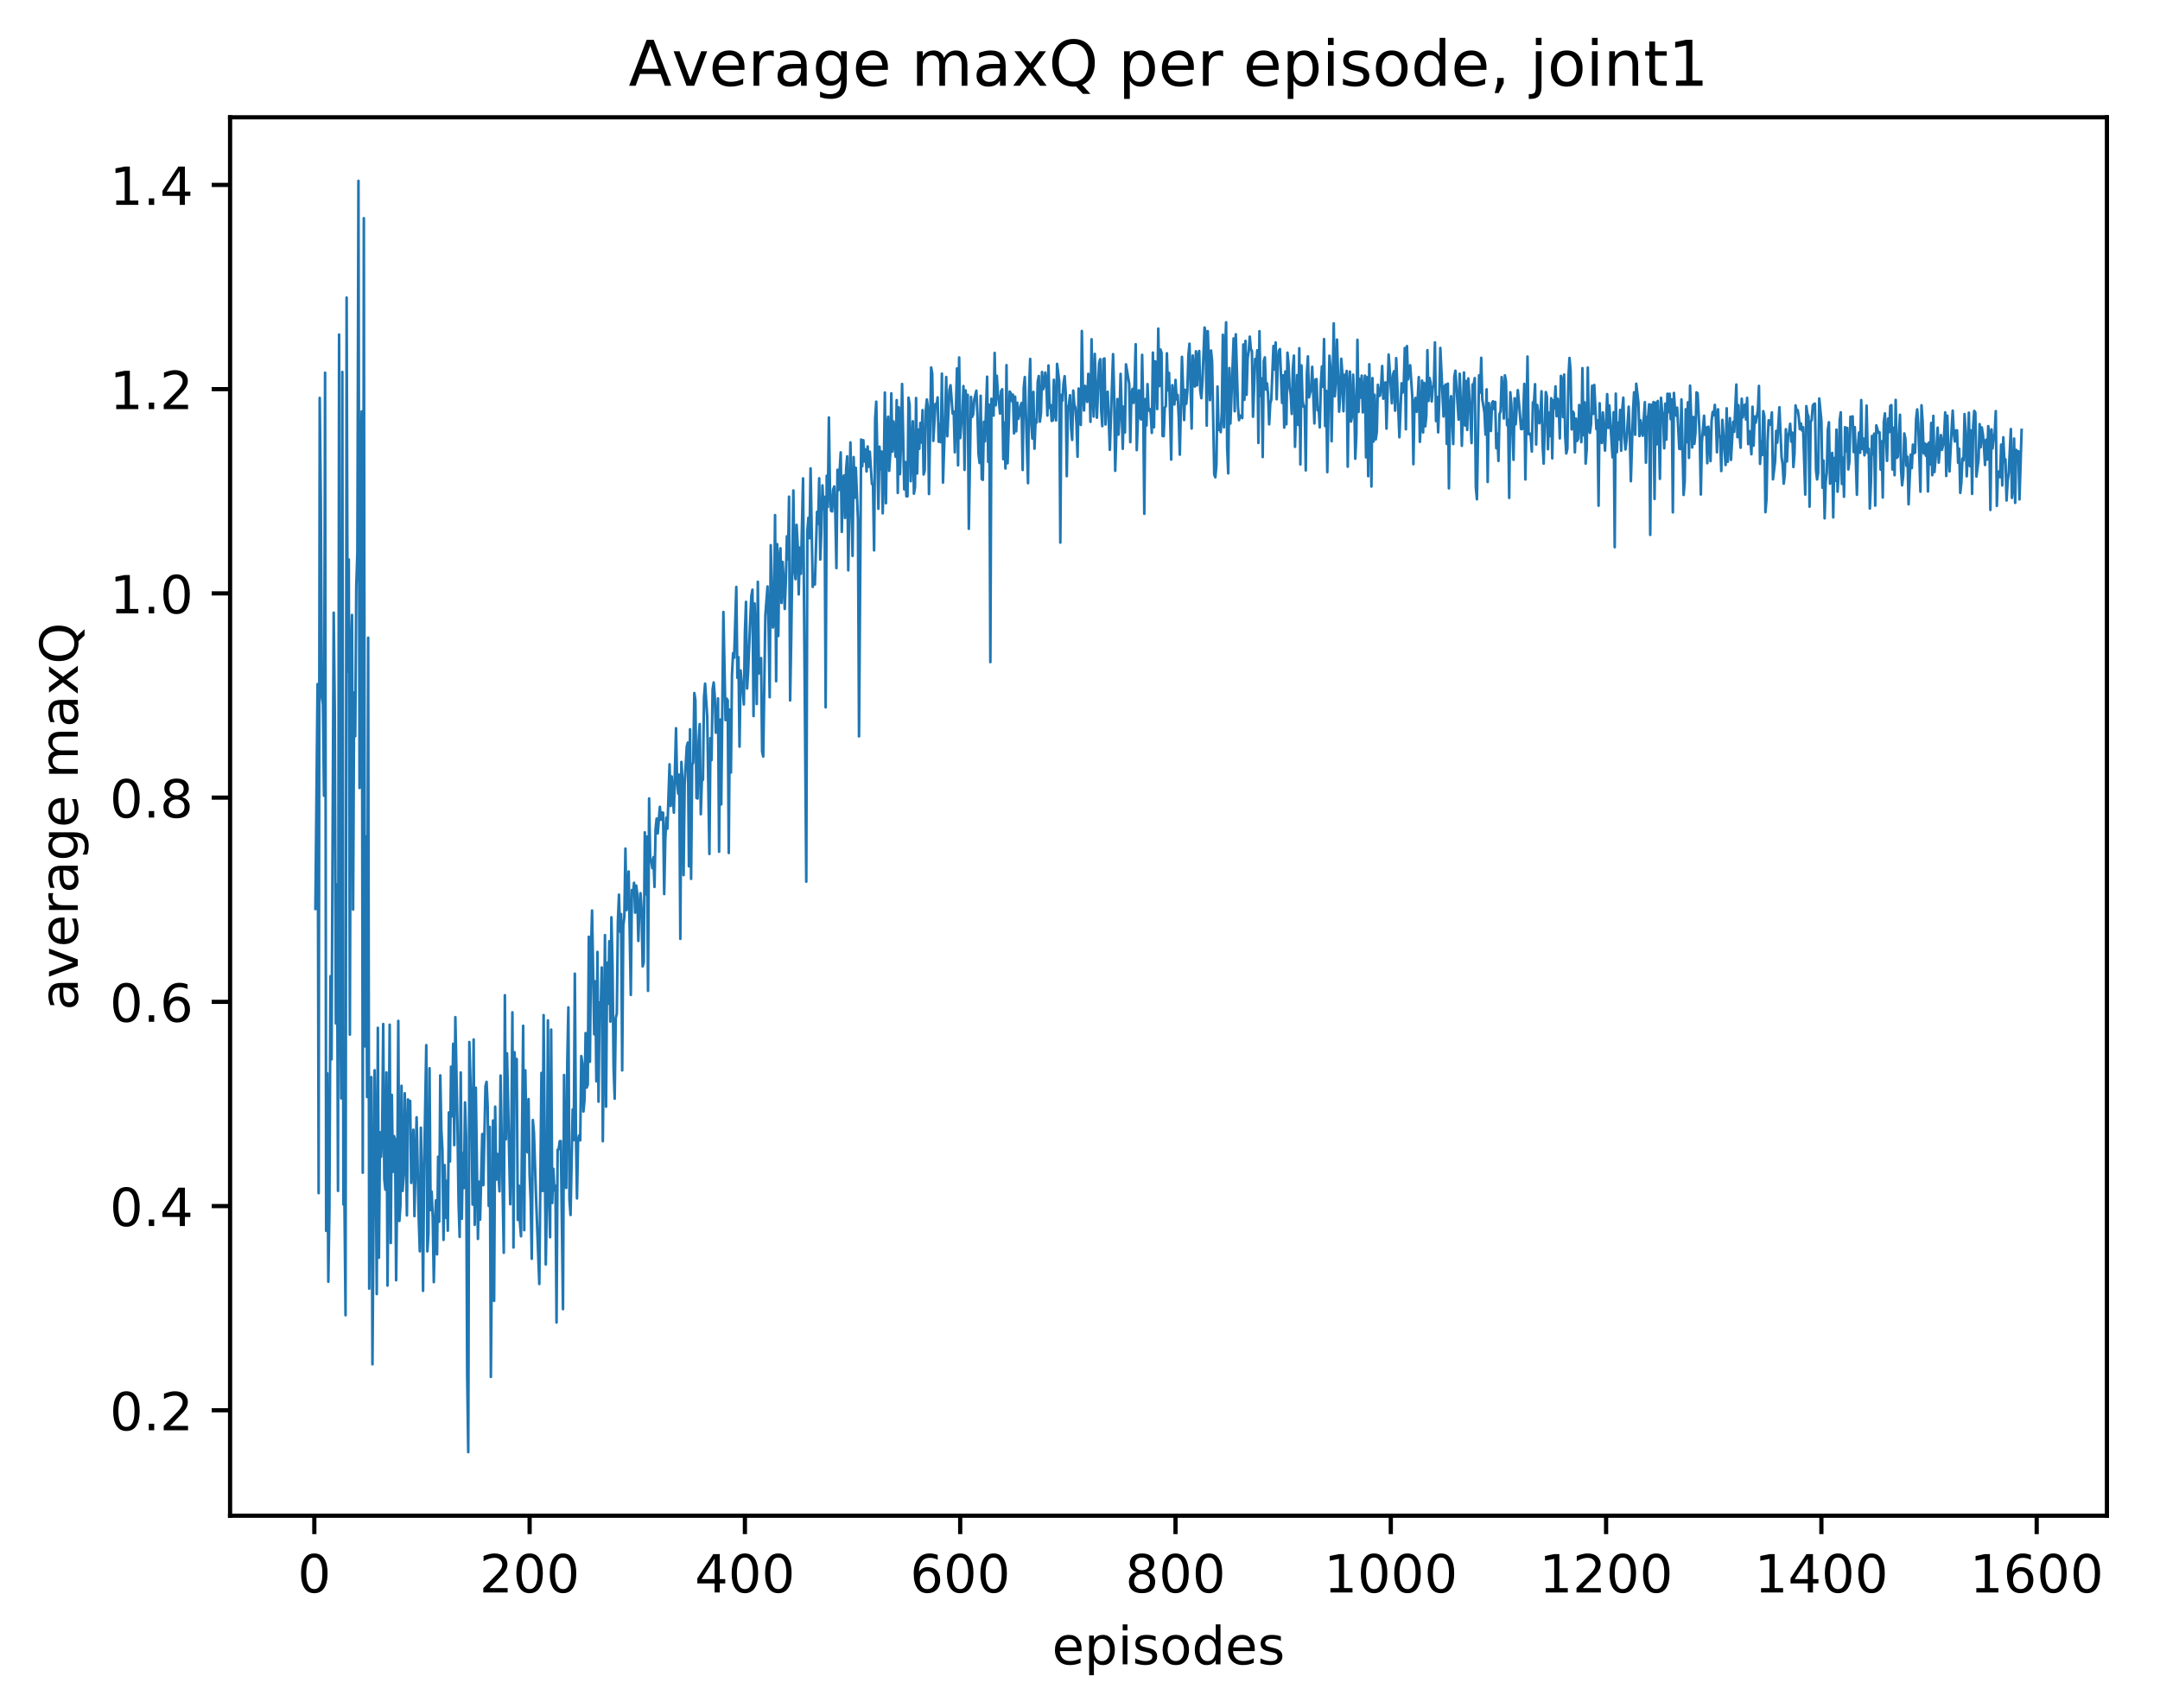 <?xml version="1.0" encoding="utf-8" standalone="no"?>
<!DOCTYPE svg PUBLIC "-//W3C//DTD SVG 1.1//EN"
  "http://www.w3.org/Graphics/SVG/1.1/DTD/svg11.dtd">
<!-- Created with matplotlib (http://matplotlib.org/) -->
<svg height="325pt" version="1.1" viewBox="0 0 411 325" width="411pt" xmlns="http://www.w3.org/2000/svg" xmlns:xlink="http://www.w3.org/1999/xlink">
 <defs>
  <style type="text/css">
*{stroke-linecap:butt;stroke-linejoin:round;}
  </style>
 </defs>
 <g id="figure_1">
  <g id="patch_1">
   <path d="M 0 325.986 
L 411.601 325.986 
L 411.601 0 
L 0 0 
z
" style="fill:#ffffff;"/>
  </g>
  <g id="axes_1">
   <g id="patch_2">
    <path d="M 43.781 288.43 
L 400.901 288.43 
L 400.901 22.318 
L 43.781 22.318 
z
" style="fill:#ffffff;"/>
   </g>
   <g id="matplotlib.axis_1">
    <g id="xtick_1">
     <g id="line2d_1">
      <defs>
       <path d="M 0 0 
L 0 3.5 
" id="m888d472f7a" style="stroke:#000000;stroke-width:0.8;"/>
      </defs>
      <g>
       <use style="stroke:#000000;stroke-width:0.8;" x="59.809" xlink:href="#m888d472f7a" y="288.43"/>
      </g>
     </g>
     <g id="text_1">
      <!-- 0 -->
      <defs>
       <path d="M 31.781 66.406 
Q 24.172 66.406 20.328 58.906 
Q 16.5 51.422 16.5 36.375 
Q 16.5 21.391 20.328 13.891 
Q 24.172 6.391 31.781 6.391 
Q 39.453 6.391 43.281 13.891 
Q 47.125 21.391 47.125 36.375 
Q 47.125 51.422 43.281 58.906 
Q 39.453 66.406 31.781 66.406 
z
M 31.781 74.219 
Q 44.047 74.219 50.516 64.516 
Q 56.984 54.828 56.984 36.375 
Q 56.984 17.969 50.516 8.266 
Q 44.047 -1.422 31.781 -1.422 
Q 19.531 -1.422 13.062 8.266 
Q 6.594 17.969 6.594 36.375 
Q 6.594 54.828 13.062 64.516 
Q 19.531 74.219 31.781 74.219 
z
" id="DejaVuSans-30"/>
      </defs>
      <g transform="translate(56.628 303.029)scale(0.1 -0.1)">
       <use xlink:href="#DejaVuSans-30"/>
      </g>
     </g>
    </g>
    <g id="xtick_2">
     <g id="line2d_2">
      <g>
       <use style="stroke:#000000;stroke-width:0.8;" x="100.775" xlink:href="#m888d472f7a" y="288.43"/>
      </g>
     </g>
     <g id="text_2">
      <!-- 200 -->
      <defs>
       <path d="M 19.188 8.297 
L 53.609 8.297 
L 53.609 0 
L 7.328 0 
L 7.328 8.297 
Q 12.938 14.109 22.625 23.891 
Q 32.328 33.688 34.812 36.531 
Q 39.547 41.844 41.422 45.531 
Q 43.312 49.219 43.312 52.781 
Q 43.312 58.594 39.234 62.25 
Q 35.156 65.922 28.609 65.922 
Q 23.969 65.922 18.812 64.312 
Q 13.672 62.703 7.812 59.422 
L 7.812 69.391 
Q 13.766 71.781 18.938 73 
Q 24.125 74.219 28.422 74.219 
Q 39.75 74.219 46.484 68.547 
Q 53.219 62.891 53.219 53.422 
Q 53.219 48.922 51.531 44.891 
Q 49.859 40.875 45.406 35.406 
Q 44.188 33.984 37.641 27.219 
Q 31.109 20.453 19.188 8.297 
z
" id="DejaVuSans-32"/>
      </defs>
      <g transform="translate(91.231 303.029)scale(0.1 -0.1)">
       <use xlink:href="#DejaVuSans-32"/>
       <use x="63.623" xlink:href="#DejaVuSans-30"/>
       <use x="127.246" xlink:href="#DejaVuSans-30"/>
      </g>
     </g>
    </g>
    <g id="xtick_3">
     <g id="line2d_3">
      <g>
       <use style="stroke:#000000;stroke-width:0.8;" x="141.741" xlink:href="#m888d472f7a" y="288.43"/>
      </g>
     </g>
     <g id="text_3">
      <!-- 400 -->
      <defs>
       <path d="M 37.797 64.312 
L 12.891 25.391 
L 37.797 25.391 
z
M 35.203 72.906 
L 47.609 72.906 
L 47.609 25.391 
L 58.016 25.391 
L 58.016 17.188 
L 47.609 17.188 
L 47.609 0 
L 37.797 0 
L 37.797 17.188 
L 4.891 17.188 
L 4.891 26.703 
z
" id="DejaVuSans-34"/>
      </defs>
      <g transform="translate(132.197 303.029)scale(0.1 -0.1)">
       <use xlink:href="#DejaVuSans-34"/>
       <use x="63.623" xlink:href="#DejaVuSans-30"/>
       <use x="127.246" xlink:href="#DejaVuSans-30"/>
      </g>
     </g>
    </g>
    <g id="xtick_4">
     <g id="line2d_4">
      <g>
       <use style="stroke:#000000;stroke-width:0.8;" x="182.707" xlink:href="#m888d472f7a" y="288.43"/>
      </g>
     </g>
     <g id="text_4">
      <!-- 600 -->
      <defs>
       <path d="M 33.016 40.375 
Q 26.375 40.375 22.484 35.828 
Q 18.609 31.297 18.609 23.391 
Q 18.609 15.531 22.484 10.953 
Q 26.375 6.391 33.016 6.391 
Q 39.656 6.391 43.531 10.953 
Q 47.406 15.531 47.406 23.391 
Q 47.406 31.297 43.531 35.828 
Q 39.656 40.375 33.016 40.375 
z
M 52.594 71.297 
L 52.594 62.312 
Q 48.875 64.062 45.094 64.984 
Q 41.312 65.922 37.594 65.922 
Q 27.828 65.922 22.672 59.328 
Q 17.531 52.734 16.797 39.406 
Q 19.672 43.656 24.016 45.922 
Q 28.375 48.188 33.594 48.188 
Q 44.578 48.188 50.953 41.516 
Q 57.328 34.859 57.328 23.391 
Q 57.328 12.156 50.688 5.359 
Q 44.047 -1.422 33.016 -1.422 
Q 20.359 -1.422 13.672 8.266 
Q 6.984 17.969 6.984 36.375 
Q 6.984 53.656 15.188 63.938 
Q 23.391 74.219 37.203 74.219 
Q 40.922 74.219 44.703 73.484 
Q 48.484 72.75 52.594 71.297 
z
" id="DejaVuSans-36"/>
      </defs>
      <g transform="translate(173.163 303.029)scale(0.1 -0.1)">
       <use xlink:href="#DejaVuSans-36"/>
       <use x="63.623" xlink:href="#DejaVuSans-30"/>
       <use x="127.246" xlink:href="#DejaVuSans-30"/>
      </g>
     </g>
    </g>
    <g id="xtick_5">
     <g id="line2d_5">
      <g>
       <use style="stroke:#000000;stroke-width:0.8;" x="223.673" xlink:href="#m888d472f7a" y="288.43"/>
      </g>
     </g>
     <g id="text_5">
      <!-- 800 -->
      <defs>
       <path d="M 31.781 34.625 
Q 24.75 34.625 20.719 30.859 
Q 16.703 27.094 16.703 20.516 
Q 16.703 13.922 20.719 10.156 
Q 24.75 6.391 31.781 6.391 
Q 38.812 6.391 42.859 10.172 
Q 46.922 13.969 46.922 20.516 
Q 46.922 27.094 42.891 30.859 
Q 38.875 34.625 31.781 34.625 
z
M 21.922 38.812 
Q 15.578 40.375 12.031 44.719 
Q 8.5 49.078 8.5 55.328 
Q 8.5 64.062 14.719 69.141 
Q 20.953 74.219 31.781 74.219 
Q 42.672 74.219 48.875 69.141 
Q 55.078 64.062 55.078 55.328 
Q 55.078 49.078 51.531 44.719 
Q 48 40.375 41.703 38.812 
Q 48.828 37.156 52.797 32.312 
Q 56.781 27.484 56.781 20.516 
Q 56.781 9.906 50.312 4.234 
Q 43.844 -1.422 31.781 -1.422 
Q 19.734 -1.422 13.25 4.234 
Q 6.781 9.906 6.781 20.516 
Q 6.781 27.484 10.781 32.312 
Q 14.797 37.156 21.922 38.812 
z
M 18.312 54.391 
Q 18.312 48.734 21.844 45.562 
Q 25.391 42.391 31.781 42.391 
Q 38.141 42.391 41.719 45.562 
Q 45.312 48.734 45.312 54.391 
Q 45.312 60.062 41.719 63.234 
Q 38.141 66.406 31.781 66.406 
Q 25.391 66.406 21.844 63.234 
Q 18.312 60.062 18.312 54.391 
z
" id="DejaVuSans-38"/>
      </defs>
      <g transform="translate(214.129 303.029)scale(0.1 -0.1)">
       <use xlink:href="#DejaVuSans-38"/>
       <use x="63.623" xlink:href="#DejaVuSans-30"/>
       <use x="127.246" xlink:href="#DejaVuSans-30"/>
      </g>
     </g>
    </g>
    <g id="xtick_6">
     <g id="line2d_6">
      <g>
       <use style="stroke:#000000;stroke-width:0.8;" x="264.639" xlink:href="#m888d472f7a" y="288.43"/>
      </g>
     </g>
     <g id="text_6">
      <!-- 1000 -->
      <defs>
       <path d="M 12.406 8.297 
L 28.516 8.297 
L 28.516 63.922 
L 10.984 60.406 
L 10.984 69.391 
L 28.422 72.906 
L 38.281 72.906 
L 38.281 8.297 
L 54.391 8.297 
L 54.391 0 
L 12.406 0 
z
" id="DejaVuSans-31"/>
      </defs>
      <g transform="translate(251.914 303.029)scale(0.1 -0.1)">
       <use xlink:href="#DejaVuSans-31"/>
       <use x="63.623" xlink:href="#DejaVuSans-30"/>
       <use x="127.246" xlink:href="#DejaVuSans-30"/>
       <use x="190.869" xlink:href="#DejaVuSans-30"/>
      </g>
     </g>
    </g>
    <g id="xtick_7">
     <g id="line2d_7">
      <g>
       <use style="stroke:#000000;stroke-width:0.8;" x="305.604" xlink:href="#m888d472f7a" y="288.43"/>
      </g>
     </g>
     <g id="text_7">
      <!-- 1200 -->
      <g transform="translate(292.879 303.029)scale(0.1 -0.1)">
       <use xlink:href="#DejaVuSans-31"/>
       <use x="63.623" xlink:href="#DejaVuSans-32"/>
       <use x="127.246" xlink:href="#DejaVuSans-30"/>
       <use x="190.869" xlink:href="#DejaVuSans-30"/>
      </g>
     </g>
    </g>
    <g id="xtick_8">
     <g id="line2d_8">
      <g>
       <use style="stroke:#000000;stroke-width:0.8;" x="346.57" xlink:href="#m888d472f7a" y="288.43"/>
      </g>
     </g>
     <g id="text_8">
      <!-- 1400 -->
      <g transform="translate(333.845 303.029)scale(0.1 -0.1)">
       <use xlink:href="#DejaVuSans-31"/>
       <use x="63.623" xlink:href="#DejaVuSans-34"/>
       <use x="127.246" xlink:href="#DejaVuSans-30"/>
       <use x="190.869" xlink:href="#DejaVuSans-30"/>
      </g>
     </g>
    </g>
    <g id="xtick_9">
     <g id="line2d_9">
      <g>
       <use style="stroke:#000000;stroke-width:0.8;" x="387.536" xlink:href="#m888d472f7a" y="288.43"/>
      </g>
     </g>
     <g id="text_9">
      <!-- 1600 -->
      <g transform="translate(374.811 303.029)scale(0.1 -0.1)">
       <use xlink:href="#DejaVuSans-31"/>
       <use x="63.623" xlink:href="#DejaVuSans-36"/>
       <use x="127.246" xlink:href="#DejaVuSans-30"/>
       <use x="190.869" xlink:href="#DejaVuSans-30"/>
      </g>
     </g>
    </g>
    <g id="text_10">
     <!-- episodes -->
     <defs>
      <path d="M 56.203 29.594 
L 56.203 25.203 
L 14.891 25.203 
Q 15.484 15.922 20.484 11.062 
Q 25.484 6.203 34.422 6.203 
Q 39.594 6.203 44.453 7.469 
Q 49.312 8.734 54.109 11.281 
L 54.109 2.781 
Q 49.266 0.734 44.188 -0.344 
Q 39.109 -1.422 33.891 -1.422 
Q 20.797 -1.422 13.156 6.188 
Q 5.516 13.812 5.516 26.812 
Q 5.516 40.234 12.766 48.109 
Q 20.016 56 32.328 56 
Q 43.359 56 49.781 48.891 
Q 56.203 41.797 56.203 29.594 
z
M 47.219 32.234 
Q 47.125 39.594 43.094 43.984 
Q 39.062 48.391 32.422 48.391 
Q 24.906 48.391 20.391 44.141 
Q 15.875 39.891 15.188 32.172 
z
" id="DejaVuSans-65"/>
      <path d="M 18.109 8.203 
L 18.109 -20.797 
L 9.078 -20.797 
L 9.078 54.688 
L 18.109 54.688 
L 18.109 46.391 
Q 20.953 51.266 25.266 53.625 
Q 29.594 56 35.594 56 
Q 45.562 56 51.781 48.094 
Q 58.016 40.188 58.016 27.297 
Q 58.016 14.406 51.781 6.484 
Q 45.562 -1.422 35.594 -1.422 
Q 29.594 -1.422 25.266 0.953 
Q 20.953 3.328 18.109 8.203 
z
M 48.688 27.297 
Q 48.688 37.203 44.609 42.844 
Q 40.531 48.484 33.406 48.484 
Q 26.266 48.484 22.188 42.844 
Q 18.109 37.203 18.109 27.297 
Q 18.109 17.391 22.188 11.75 
Q 26.266 6.109 33.406 6.109 
Q 40.531 6.109 44.609 11.75 
Q 48.688 17.391 48.688 27.297 
z
" id="DejaVuSans-70"/>
      <path d="M 9.422 54.688 
L 18.406 54.688 
L 18.406 0 
L 9.422 0 
z
M 9.422 75.984 
L 18.406 75.984 
L 18.406 64.594 
L 9.422 64.594 
z
" id="DejaVuSans-69"/>
      <path d="M 44.281 53.078 
L 44.281 44.578 
Q 40.484 46.531 36.375 47.5 
Q 32.281 48.484 27.875 48.484 
Q 21.188 48.484 17.844 46.438 
Q 14.5 44.391 14.5 40.281 
Q 14.5 37.156 16.891 35.375 
Q 19.281 33.594 26.516 31.984 
L 29.594 31.297 
Q 39.156 29.25 43.188 25.516 
Q 47.219 21.781 47.219 15.094 
Q 47.219 7.469 41.188 3.016 
Q 35.156 -1.422 24.609 -1.422 
Q 20.219 -1.422 15.453 -0.562 
Q 10.688 0.297 5.422 2 
L 5.422 11.281 
Q 10.406 8.688 15.234 7.391 
Q 20.062 6.109 24.812 6.109 
Q 31.156 6.109 34.562 8.281 
Q 37.984 10.453 37.984 14.406 
Q 37.984 18.062 35.516 20.016 
Q 33.062 21.969 24.703 23.781 
L 21.578 24.516 
Q 13.234 26.266 9.516 29.906 
Q 5.812 33.547 5.812 39.891 
Q 5.812 47.609 11.281 51.797 
Q 16.75 56 26.812 56 
Q 31.781 56 36.172 55.266 
Q 40.578 54.547 44.281 53.078 
z
" id="DejaVuSans-73"/>
      <path d="M 30.609 48.391 
Q 23.391 48.391 19.188 42.75 
Q 14.984 37.109 14.984 27.297 
Q 14.984 17.484 19.156 11.844 
Q 23.344 6.203 30.609 6.203 
Q 37.797 6.203 41.984 11.859 
Q 46.188 17.531 46.188 27.297 
Q 46.188 37.016 41.984 42.703 
Q 37.797 48.391 30.609 48.391 
z
M 30.609 56 
Q 42.328 56 49.016 48.375 
Q 55.719 40.766 55.719 27.297 
Q 55.719 13.875 49.016 6.219 
Q 42.328 -1.422 30.609 -1.422 
Q 18.844 -1.422 12.172 6.219 
Q 5.516 13.875 5.516 27.297 
Q 5.516 40.766 12.172 48.375 
Q 18.844 56 30.609 56 
z
" id="DejaVuSans-6f"/>
      <path d="M 45.406 46.391 
L 45.406 75.984 
L 54.391 75.984 
L 54.391 0 
L 45.406 0 
L 45.406 8.203 
Q 42.578 3.328 38.25 0.953 
Q 33.938 -1.422 27.875 -1.422 
Q 17.969 -1.422 11.734 6.484 
Q 5.516 14.406 5.516 27.297 
Q 5.516 40.188 11.734 48.094 
Q 17.969 56 27.875 56 
Q 33.938 56 38.25 53.625 
Q 42.578 51.266 45.406 46.391 
z
M 14.797 27.297 
Q 14.797 17.391 18.875 11.75 
Q 22.953 6.109 30.078 6.109 
Q 37.203 6.109 41.297 11.75 
Q 45.406 17.391 45.406 27.297 
Q 45.406 37.203 41.297 42.844 
Q 37.203 48.484 30.078 48.484 
Q 22.953 48.484 18.875 42.844 
Q 14.797 37.203 14.797 27.297 
z
" id="DejaVuSans-64"/>
     </defs>
     <g transform="translate(200.182 316.707)scale(0.1 -0.1)">
      <use xlink:href="#DejaVuSans-65"/>
      <use x="61.523" xlink:href="#DejaVuSans-70"/>
      <use x="125" xlink:href="#DejaVuSans-69"/>
      <use x="152.783" xlink:href="#DejaVuSans-73"/>
      <use x="204.883" xlink:href="#DejaVuSans-6f"/>
      <use x="266.064" xlink:href="#DejaVuSans-64"/>
      <use x="329.541" xlink:href="#DejaVuSans-65"/>
      <use x="391.064" xlink:href="#DejaVuSans-73"/>
     </g>
    </g>
   </g>
   <g id="matplotlib.axis_2">
    <g id="ytick_1">
     <g id="line2d_10">
      <defs>
       <path d="M 0 0 
L -3.5 0 
" id="m4385e19ad7" style="stroke:#000000;stroke-width:0.8;"/>
      </defs>
      <g>
       <use style="stroke:#000000;stroke-width:0.8;" x="43.781" xlink:href="#m4385e19ad7" y="268.365"/>
      </g>
     </g>
     <g id="text_11">
      <!-- 0.2 -->
      <defs>
       <path d="M 10.688 12.406 
L 21 12.406 
L 21 0 
L 10.688 0 
z
" id="DejaVuSans-2e"/>
      </defs>
      <g transform="translate(20.878 272.165)scale(0.1 -0.1)">
       <use xlink:href="#DejaVuSans-30"/>
       <use x="63.623" xlink:href="#DejaVuSans-2e"/>
       <use x="95.41" xlink:href="#DejaVuSans-32"/>
      </g>
     </g>
    </g>
    <g id="ytick_2">
     <g id="line2d_11">
      <g>
       <use style="stroke:#000000;stroke-width:0.8;" x="43.781" xlink:href="#m4385e19ad7" y="229.503"/>
      </g>
     </g>
     <g id="text_12">
      <!-- 0.4 -->
      <g transform="translate(20.878 233.302)scale(0.1 -0.1)">
       <use xlink:href="#DejaVuSans-30"/>
       <use x="63.623" xlink:href="#DejaVuSans-2e"/>
       <use x="95.41" xlink:href="#DejaVuSans-34"/>
      </g>
     </g>
    </g>
    <g id="ytick_3">
     <g id="line2d_12">
      <g>
       <use style="stroke:#000000;stroke-width:0.8;" x="43.781" xlink:href="#m4385e19ad7" y="190.64"/>
      </g>
     </g>
     <g id="text_13">
      <!-- 0.6 -->
      <g transform="translate(20.878 194.439)scale(0.1 -0.1)">
       <use xlink:href="#DejaVuSans-30"/>
       <use x="63.623" xlink:href="#DejaVuSans-2e"/>
       <use x="95.41" xlink:href="#DejaVuSans-36"/>
      </g>
     </g>
    </g>
    <g id="ytick_4">
     <g id="line2d_13">
      <g>
       <use style="stroke:#000000;stroke-width:0.8;" x="43.781" xlink:href="#m4385e19ad7" y="151.777"/>
      </g>
     </g>
     <g id="text_14">
      <!-- 0.8 -->
      <g transform="translate(20.878 155.577)scale(0.1 -0.1)">
       <use xlink:href="#DejaVuSans-30"/>
       <use x="63.623" xlink:href="#DejaVuSans-2e"/>
       <use x="95.41" xlink:href="#DejaVuSans-38"/>
      </g>
     </g>
    </g>
    <g id="ytick_5">
     <g id="line2d_14">
      <g>
       <use style="stroke:#000000;stroke-width:0.8;" x="43.781" xlink:href="#m4385e19ad7" y="112.915"/>
      </g>
     </g>
     <g id="text_15">
      <!-- 1.0 -->
      <g transform="translate(20.878 116.714)scale(0.1 -0.1)">
       <use xlink:href="#DejaVuSans-31"/>
       <use x="63.623" xlink:href="#DejaVuSans-2e"/>
       <use x="95.41" xlink:href="#DejaVuSans-30"/>
      </g>
     </g>
    </g>
    <g id="ytick_6">
     <g id="line2d_15">
      <g>
       <use style="stroke:#000000;stroke-width:0.8;" x="43.781" xlink:href="#m4385e19ad7" y="74.052"/>
      </g>
     </g>
     <g id="text_16">
      <!-- 1.2 -->
      <g transform="translate(20.878 77.851)scale(0.1 -0.1)">
       <use xlink:href="#DejaVuSans-31"/>
       <use x="63.623" xlink:href="#DejaVuSans-2e"/>
       <use x="95.41" xlink:href="#DejaVuSans-32"/>
      </g>
     </g>
    </g>
    <g id="ytick_7">
     <g id="line2d_16">
      <g>
       <use style="stroke:#000000;stroke-width:0.8;" x="43.781" xlink:href="#m4385e19ad7" y="35.189"/>
      </g>
     </g>
     <g id="text_17">
      <!-- 1.4 -->
      <g transform="translate(20.878 38.989)scale(0.1 -0.1)">
       <use xlink:href="#DejaVuSans-31"/>
       <use x="63.623" xlink:href="#DejaVuSans-2e"/>
       <use x="95.41" xlink:href="#DejaVuSans-34"/>
      </g>
     </g>
    </g>
    <g id="text_18">
     <!-- average maxQ -->
     <defs>
      <path d="M 34.281 27.484 
Q 23.391 27.484 19.188 25 
Q 14.984 22.516 14.984 16.5 
Q 14.984 11.719 18.141 8.906 
Q 21.297 6.109 26.703 6.109 
Q 34.188 6.109 38.703 11.406 
Q 43.219 16.703 43.219 25.484 
L 43.219 27.484 
z
M 52.203 31.203 
L 52.203 0 
L 43.219 0 
L 43.219 8.297 
Q 40.141 3.328 35.547 0.953 
Q 30.953 -1.422 24.312 -1.422 
Q 15.922 -1.422 10.953 3.297 
Q 6 8.016 6 15.922 
Q 6 25.141 12.172 29.828 
Q 18.359 34.516 30.609 34.516 
L 43.219 34.516 
L 43.219 35.406 
Q 43.219 41.609 39.141 45 
Q 35.062 48.391 27.688 48.391 
Q 23 48.391 18.547 47.266 
Q 14.109 46.141 10.016 43.891 
L 10.016 52.203 
Q 14.938 54.109 19.578 55.047 
Q 24.219 56 28.609 56 
Q 40.484 56 46.344 49.844 
Q 52.203 43.703 52.203 31.203 
z
" id="DejaVuSans-61"/>
      <path d="M 2.984 54.688 
L 12.5 54.688 
L 29.594 8.797 
L 46.688 54.688 
L 56.203 54.688 
L 35.688 0 
L 23.484 0 
z
" id="DejaVuSans-76"/>
      <path d="M 41.109 46.297 
Q 39.594 47.172 37.812 47.578 
Q 36.031 48 33.891 48 
Q 26.266 48 22.188 43.047 
Q 18.109 38.094 18.109 28.812 
L 18.109 0 
L 9.078 0 
L 9.078 54.688 
L 18.109 54.688 
L 18.109 46.188 
Q 20.953 51.172 25.484 53.578 
Q 30.031 56 36.531 56 
Q 37.453 56 38.578 55.875 
Q 39.703 55.766 41.062 55.516 
z
" id="DejaVuSans-72"/>
      <path d="M 45.406 27.984 
Q 45.406 37.75 41.375 43.109 
Q 37.359 48.484 30.078 48.484 
Q 22.859 48.484 18.828 43.109 
Q 14.797 37.75 14.797 27.984 
Q 14.797 18.266 18.828 12.891 
Q 22.859 7.516 30.078 7.516 
Q 37.359 7.516 41.375 12.891 
Q 45.406 18.266 45.406 27.984 
z
M 54.391 6.781 
Q 54.391 -7.172 48.188 -13.984 
Q 42 -20.797 29.203 -20.797 
Q 24.469 -20.797 20.266 -20.094 
Q 16.062 -19.391 12.109 -17.922 
L 12.109 -9.188 
Q 16.062 -11.328 19.922 -12.344 
Q 23.781 -13.375 27.781 -13.375 
Q 36.625 -13.375 41.016 -8.766 
Q 45.406 -4.156 45.406 5.172 
L 45.406 9.625 
Q 42.625 4.781 38.281 2.391 
Q 33.938 0 27.875 0 
Q 17.828 0 11.672 7.656 
Q 5.516 15.328 5.516 27.984 
Q 5.516 40.672 11.672 48.328 
Q 17.828 56 27.875 56 
Q 33.938 56 38.281 53.609 
Q 42.625 51.219 45.406 46.391 
L 45.406 54.688 
L 54.391 54.688 
z
" id="DejaVuSans-67"/>
      <path id="DejaVuSans-20"/>
      <path d="M 52 44.188 
Q 55.375 50.25 60.062 53.125 
Q 64.75 56 71.094 56 
Q 79.641 56 84.281 50.016 
Q 88.922 44.047 88.922 33.016 
L 88.922 0 
L 79.891 0 
L 79.891 32.719 
Q 79.891 40.578 77.094 44.375 
Q 74.312 48.188 68.609 48.188 
Q 61.625 48.188 57.562 43.547 
Q 53.516 38.922 53.516 30.906 
L 53.516 0 
L 44.484 0 
L 44.484 32.719 
Q 44.484 40.625 41.703 44.406 
Q 38.922 48.188 33.109 48.188 
Q 26.219 48.188 22.156 43.531 
Q 18.109 38.875 18.109 30.906 
L 18.109 0 
L 9.078 0 
L 9.078 54.688 
L 18.109 54.688 
L 18.109 46.188 
Q 21.188 51.219 25.484 53.609 
Q 29.781 56 35.688 56 
Q 41.656 56 45.828 52.969 
Q 50 49.953 52 44.188 
z
" id="DejaVuSans-6d"/>
      <path d="M 54.891 54.688 
L 35.109 28.078 
L 55.906 0 
L 45.312 0 
L 29.391 21.484 
L 13.484 0 
L 2.875 0 
L 24.125 28.609 
L 4.688 54.688 
L 15.281 54.688 
L 29.781 35.203 
L 44.281 54.688 
z
" id="DejaVuSans-78"/>
      <path d="M 39.406 66.219 
Q 28.656 66.219 22.328 58.203 
Q 16.016 50.203 16.016 36.375 
Q 16.016 22.609 22.328 14.594 
Q 28.656 6.594 39.406 6.594 
Q 50.141 6.594 56.422 14.594 
Q 62.703 22.609 62.703 36.375 
Q 62.703 50.203 56.422 58.203 
Q 50.141 66.219 39.406 66.219 
z
M 53.219 1.312 
L 66.219 -12.891 
L 54.297 -12.891 
L 43.5 -1.219 
Q 41.891 -1.312 41.031 -1.359 
Q 40.188 -1.422 39.406 -1.422 
Q 24.031 -1.422 14.812 8.859 
Q 5.609 19.141 5.609 36.375 
Q 5.609 53.656 14.812 63.938 
Q 24.031 74.219 39.406 74.219 
Q 54.734 74.219 63.906 63.938 
Q 73.094 53.656 73.094 36.375 
Q 73.094 23.688 67.984 14.641 
Q 62.891 5.609 53.219 1.312 
z
" id="DejaVuSans-51"/>
     </defs>
     <g transform="translate(14.798 192.263)rotate(-90)scale(0.1 -0.1)">
      <use xlink:href="#DejaVuSans-61"/>
      <use x="61.279" xlink:href="#DejaVuSans-76"/>
      <use x="120.459" xlink:href="#DejaVuSans-65"/>
      <use x="181.982" xlink:href="#DejaVuSans-72"/>
      <use x="223.096" xlink:href="#DejaVuSans-61"/>
      <use x="284.375" xlink:href="#DejaVuSans-67"/>
      <use x="347.852" xlink:href="#DejaVuSans-65"/>
      <use x="409.375" xlink:href="#DejaVuSans-20"/>
      <use x="441.162" xlink:href="#DejaVuSans-6d"/>
      <use x="538.574" xlink:href="#DejaVuSans-61"/>
      <use x="599.854" xlink:href="#DejaVuSans-78"/>
      <use x="659.033" xlink:href="#DejaVuSans-51"/>
     </g>
    </g>
   </g>
   <g id="line2d_17">
    <path clip-path="url(#p74e696bc8f)" d="M 60.014 172.953 
L 60.219 151.383 
L 60.424 130.181 
L 60.628 227.044 
L 60.833 75.72 
L 61.038 94.819 
L 61.243 132.639 
L 61.448 133.98 
L 61.653 151.403 
L 61.857 70.929 
L 62.062 234.221 
L 62.267 204.242 
L 62.472 243.906 
L 62.677 230.104 
L 62.882 185.761 
L 63.086 201.585 
L 63.496 116.589 
L 63.701 135.527 
L 63.906 194.76 
L 64.111 168.306 
L 64.315 226.615 
L 64.52 63.667 
L 64.725 187.664 
L 64.93 209.018 
L 65.135 70.775 
L 65.34 229.206 
L 65.544 228.769 
L 65.749 250.274 
L 65.954 56.629 
L 66.159 127.819 
L 66.364 106.469 
L 66.569 196.885 
L 66.773 123.885 
L 66.978 117.02 
L 67.183 173.081 
L 67.388 131.784 
L 67.593 140.097 
L 67.797 111.518 
L 68.002 105.107 
L 68.207 34.414 
L 68.412 149.941 
L 68.617 90.102 
L 68.822 78.284 
L 69.026 223.155 
L 69.231 41.518 
L 69.436 199.118 
L 69.641 159.179 
L 69.846 208.752 
L 70.051 121.348 
L 70.255 245.22 
L 70.46 216.897 
L 70.665 204.962 
L 70.87 259.613 
L 71.28 203.666 
L 71.484 218.455 
L 71.689 246.252 
L 71.894 195.585 
L 72.099 239.333 
L 72.304 215.457 
L 72.509 220.13 
L 72.713 215.87 
L 72.918 194.866 
L 73.123 224.356 
L 73.328 226.376 
L 73.533 204.084 
L 73.738 244.628 
L 74.147 194.99 
L 74.352 236.534 
L 74.557 208.348 
L 74.762 223 
L 74.967 216.184 
L 75.171 216.82 
L 75.376 243.628 
L 75.581 225.733 
L 75.786 194.272 
L 75.991 232.338 
L 76.195 229.361 
L 76.4 206.62 
L 76.605 226.622 
L 76.81 223.506 
L 77.015 208.044 
L 77.22 216.935 
L 77.424 231.281 
L 77.629 209.211 
L 77.834 212.554 
L 78.039 209.479 
L 78.244 225.1 
L 78.653 214.979 
L 78.858 231.415 
L 79.268 212.617 
L 79.678 231.843 
L 79.882 238.11 
L 80.087 214.595 
L 80.292 225.832 
L 80.497 245.64 
L 80.702 222.249 
L 81.111 198.882 
L 81.316 238.118 
L 81.521 234.745 
L 81.726 203.279 
L 81.931 230.268 
L 82.136 226.762 
L 82.34 231.757 
L 82.545 243.98 
L 82.75 233.047 
L 82.955 228.413 
L 83.16 238.692 
L 83.365 220.111 
L 83.569 232.487 
L 83.774 204.635 
L 83.979 215.028 
L 84.184 218.745 
L 84.389 235.938 
L 84.594 221.702 
L 84.798 231.73 
L 85.003 224.696 
L 85.208 234.185 
L 85.413 211.685 
L 85.618 221.027 
L 85.822 202.981 
L 86.027 212.411 
L 86.232 198.628 
L 86.437 217.904 
L 86.642 193.561 
L 87.051 214.43 
L 87.256 228.825 
L 87.461 235.369 
L 87.666 204.085 
L 87.871 231.918 
L 88.076 219.413 
L 88.28 226.067 
L 88.485 209.775 
L 88.69 216.463 
L 88.895 261.603 
L 89.1 276.334 
L 89.305 198.286 
L 89.714 212.301 
L 89.919 229.221 
L 90.124 197.81 
L 90.329 233.069 
L 90.534 206.983 
L 90.943 235.761 
L 91.148 224.872 
L 91.353 232.091 
L 91.763 215.801 
L 91.967 225.528 
L 92.377 206.684 
L 92.582 205.863 
L 92.787 210.394 
L 92.992 229.474 
L 93.196 214.446 
L 93.401 262.014 
L 93.811 213.233 
L 94.016 247.54 
L 94.22 210.586 
L 94.425 224.484 
L 94.63 219.566 
L 95.04 226.696 
L 95.245 204.668 
L 95.859 238.39 
L 96.064 189.381 
L 96.269 216.804 
L 96.474 200.445 
L 97.088 229.157 
L 97.293 216.623 
L 97.498 192.635 
L 97.703 237.388 
L 97.907 200.239 
L 98.112 205.238 
L 98.317 201.527 
L 98.522 232.141 
L 98.727 225.613 
L 98.932 232.639 
L 99.136 235.246 
L 99.546 195.197 
L 99.751 234.087 
L 99.956 203.686 
L 100.161 216.524 
L 100.365 219.269 
L 100.57 209.143 
L 100.775 223.637 
L 100.98 228.508 
L 101.185 239.533 
L 101.39 213.138 
L 101.594 215.545 
L 102.004 227.971 
L 102.618 244.333 
L 103.028 204.171 
L 103.233 226.636 
L 103.438 193.172 
L 103.847 240.613 
L 104.052 229.489 
L 104.257 194.174 
L 104.462 224.844 
L 104.667 235.44 
L 104.872 195.925 
L 105.076 228.914 
L 105.281 222.416 
L 105.486 226.533 
L 105.691 225.637 
L 105.896 251.654 
L 106.101 218.799 
L 106.305 218.682 
L 106.51 217.155 
L 106.715 217.14 
L 107.125 249.118 
L 107.33 204.568 
L 107.534 225.166 
L 107.739 226.048 
L 107.944 202 
L 108.149 191.69 
L 108.354 228.264 
L 108.559 231.199 
L 108.968 211.11 
L 109.173 216.965 
L 109.378 185.28 
L 109.583 215.233 
L 109.788 228.053 
L 109.992 217.088 
L 110.197 216.071 
L 110.402 216.997 
L 110.607 200.962 
L 110.812 202.324 
L 111.016 211.505 
L 111.221 209.269 
L 111.426 196.585 
L 111.631 206.955 
L 111.836 206.408 
L 112.041 178.261 
L 112.245 202.045 
L 112.45 181.105 
L 112.655 173.266 
L 113.065 196.817 
L 113.27 186.741 
L 113.474 205.76 
L 113.679 181.146 
L 113.884 209.642 
L 114.089 190.773 
L 114.294 192.616 
L 114.499 184.101 
L 114.703 217.166 
L 115.113 177.951 
L 115.318 210.587 
L 115.523 183.19 
L 115.728 190.982 
L 115.932 179.117 
L 116.137 194.403 
L 116.342 174.552 
L 116.547 183.691 
L 116.752 203.053 
L 116.957 209.08 
L 117.161 193.718 
L 117.366 192.867 
L 117.571 175.4 
L 117.776 170.251 
L 117.981 177.287 
L 118.186 173.937 
L 118.39 203.691 
L 118.595 176.147 
L 118.8 174.447 
L 119.005 161.48 
L 119.21 173.184 
L 119.414 171.318 
L 119.619 165.84 
L 120.029 189.326 
L 120.234 169.367 
L 120.439 170.167 
L 120.643 167.987 
L 120.848 173.668 
L 121.053 168.509 
L 121.258 170.115 
L 121.463 179.046 
L 121.668 172.635 
L 121.872 169.964 
L 122.077 172.993 
L 122.282 183.896 
L 122.487 183.131 
L 122.692 158.386 
L 122.897 170.192 
L 123.101 159.197 
L 123.306 188.554 
L 123.511 151.938 
L 123.716 163.32 
L 123.921 163.897 
L 124.126 165.209 
L 124.33 163.119 
L 124.535 168.774 
L 124.74 157.782 
L 124.945 155.769 
L 125.15 158.592 
L 125.559 153.531 
L 125.764 155.988 
L 125.969 154.603 
L 126.174 154.672 
L 126.379 170.132 
L 126.584 159.92 
L 126.788 155.585 
L 126.993 157.689 
L 127.403 145.442 
L 127.608 153.373 
L 127.812 147.755 
L 128.222 154.636 
L 128.632 138.576 
L 128.837 148.869 
L 129.041 151.022 
L 129.246 147.4 
L 129.451 178.656 
L 129.656 144.991 
L 129.861 148.566 
L 130.066 166.524 
L 130.27 149.305 
L 130.68 142.036 
L 130.885 141.304 
L 131.09 164.847 
L 131.295 138.77 
L 131.499 167.242 
L 131.704 145.561 
L 131.909 145.065 
L 132.114 131.882 
L 132.319 133.252 
L 132.524 151.844 
L 132.728 151.949 
L 132.933 141.076 
L 133.138 137.783 
L 133.343 154.941 
L 133.548 148.426 
L 133.753 148.4 
L 133.957 132.76 
L 134.162 130.093 
L 134.572 136.439 
L 134.982 162.506 
L 135.186 140.457 
L 135.391 144.647 
L 135.596 131.198 
L 135.801 129.868 
L 136.006 132.542 
L 136.211 139.423 
L 136.415 138.198 
L 136.62 132.908 
L 136.825 162.076 
L 137.03 136.942 
L 137.235 153.074 
L 137.644 116.452 
L 138.054 137.028 
L 138.259 132.941 
L 138.464 133.266 
L 138.668 162.316 
L 138.873 135.036 
L 139.078 147.009 
L 139.283 128.409 
L 139.488 124.304 
L 139.693 125.169 
L 140.102 111.686 
L 140.307 128.986 
L 140.512 125.05 
L 140.717 142.078 
L 140.922 127.582 
L 141.126 130.094 
L 141.331 131.234 
L 141.536 134.046 
L 141.741 120.352 
L 141.946 114.53 
L 142.151 131.021 
L 142.355 127.666 
L 142.765 117.78 
L 142.97 113.395 
L 143.175 112.213 
L 143.38 136.262 
L 143.584 114.843 
L 143.789 121.897 
L 143.994 133.965 
L 144.199 110.713 
L 144.404 128.137 
L 144.609 127.135 
L 144.813 125.24 
L 145.018 142.988 
L 145.223 143.966 
L 145.633 117.076 
L 146.042 111.602 
L 146.247 119.115 
L 146.452 132.686 
L 146.657 103.746 
L 147.066 119.412 
L 147.271 118.179 
L 147.476 98.02 
L 147.681 129.634 
L 147.886 103.549 
L 148.091 121.021 
L 148.295 106.191 
L 148.5 104.337 
L 148.705 114.731 
L 148.91 106.936 
L 149.115 110.38 
L 149.32 115.886 
L 149.524 110.6 
L 149.729 102.059 
L 149.934 106.437 
L 150.139 94.509 
L 150.344 133.288 
L 150.549 121.74 
L 150.958 93.326 
L 151.163 108.39 
L 151.368 110.204 
L 151.573 99.874 
L 151.778 103.694 
L 151.982 113.104 
L 152.187 104.204 
L 152.392 109.191 
L 152.802 91.036 
L 153.416 167.77 
L 153.621 101.03 
L 153.826 98.52 
L 154.031 102.43 
L 154.235 89.133 
L 154.645 111.682 
L 154.85 110.102 
L 155.055 111.22 
L 155.464 97.404 
L 155.669 99.701 
L 155.874 91.017 
L 156.079 106.469 
L 156.284 101.055 
L 156.489 92.368 
L 156.693 96.839 
L 156.898 94.547 
L 157.103 134.598 
L 157.308 90.537 
L 157.513 96.472 
L 157.718 79.438 
L 157.922 93.061 
L 158.127 97.211 
L 158.332 97.323 
L 158.537 93.138 
L 158.742 92.574 
L 158.947 97.937 
L 159.151 108.106 
L 159.356 89.4 
L 159.561 93.267 
L 159.971 86.088 
L 160.176 101.21 
L 160.38 91.369 
L 160.585 90.465 
L 160.79 98.559 
L 160.995 89.385 
L 161.2 86.839 
L 161.405 108.535 
L 161.814 84.19 
L 162.224 105.787 
L 162.429 86.978 
L 162.633 94.708 
L 162.838 89.016 
L 163.248 98.81 
L 163.453 140.124 
L 163.862 83.641 
L 164.067 88.723 
L 164.272 83.767 
L 164.477 87.811 
L 164.682 85.513 
L 164.887 89.713 
L 165.091 84.957 
L 165.296 88.81 
L 165.501 85.953 
L 165.911 92.105 
L 166.116 92.172 
L 166.32 104.734 
L 166.525 79.587 
L 166.73 76.436 
L 167.14 96.817 
L 167.345 84.999 
L 167.549 89.283 
L 167.754 85.928 
L 167.959 97.687 
L 168.164 89.696 
L 168.369 74.696 
L 168.574 95.76 
L 168.778 81.036 
L 168.983 79.294 
L 169.188 89.595 
L 169.393 86.446 
L 169.598 74.846 
L 169.803 85.947 
L 170.007 80.201 
L 170.417 86.914 
L 170.622 76.138 
L 170.827 93.802 
L 171.031 77.517 
L 171.236 90.239 
L 171.441 84.274 
L 171.646 73.066 
L 172.056 93.119 
L 172.26 87.91 
L 172.465 94.442 
L 172.67 94.439 
L 172.875 75.669 
L 173.08 77.058 
L 173.285 91.574 
L 173.694 80.164 
L 173.899 93.942 
L 174.104 92.711 
L 174.309 75.736 
L 174.514 90.102 
L 174.718 81.76 
L 174.923 85.416 
L 175.128 80.48 
L 175.333 84.211 
L 175.538 78.043 
L 175.743 90.292 
L 175.947 89.523 
L 176.152 78.149 
L 176.357 76.019 
L 176.562 77.598 
L 176.767 94.01 
L 177.176 69.928 
L 177.381 71.137 
L 177.586 83.898 
L 177.996 76.871 
L 178.201 77.466 
L 178.405 75.623 
L 178.61 84.067 
L 178.815 80.692 
L 179.02 84.148 
L 179.225 71.103 
L 179.429 91.835 
L 179.839 79.104 
L 180.044 71.743 
L 180.249 83.007 
L 180.658 74.169 
L 180.863 73.309 
L 181.273 78.71 
L 181.478 78.332 
L 181.683 86.07 
L 182.092 70.111 
L 182.297 88.55 
L 182.502 68.02 
L 182.707 83.372 
L 182.912 80.465 
L 183.116 79.605 
L 183.321 73.468 
L 183.526 89.419 
L 183.731 74.295 
L 183.936 78.028 
L 184.141 75.134 
L 184.345 100.632 
L 184.755 75.521 
L 184.96 79.346 
L 185.165 78.863 
L 185.37 76.079 
L 185.779 74.342 
L 185.984 78.919 
L 186.189 86.324 
L 186.394 88.1 
L 186.599 75.316 
L 186.803 91.15 
L 187.008 91.317 
L 187.213 80.259 
L 187.418 83.996 
L 187.828 71.684 
L 188.032 87.895 
L 188.237 77.011 
L 188.442 125.996 
L 188.647 75.891 
L 188.852 78.195 
L 189.056 79.092 
L 189.261 67.157 
L 189.466 77.117 
L 189.671 71.51 
L 189.876 74.988 
L 190.081 76.417 
L 190.285 78.695 
L 190.49 74.447 
L 190.695 74.07 
L 190.9 87.372 
L 191.105 80.421 
L 191.31 89.146 
L 191.514 69.485 
L 191.719 88.155 
L 192.129 74.507 
L 192.334 74.804 
L 192.539 76.328 
L 192.743 75.103 
L 192.948 82.475 
L 193.153 75.49 
L 193.358 82.07 
L 193.563 76.636 
L 193.768 79.7 
L 193.972 78.91 
L 194.177 77.28 
L 194.382 76.682 
L 194.587 89.429 
L 194.792 73.835 
L 194.997 71.754 
L 195.611 91.942 
L 195.816 73.91 
L 196.021 68.302 
L 196.226 80.426 
L 196.43 83.447 
L 196.635 74.579 
L 196.84 85.382 
L 197.045 79.895 
L 197.25 80.407 
L 197.454 72.67 
L 197.659 71.554 
L 197.864 80.245 
L 198.069 78.618 
L 198.274 70.783 
L 198.479 74.077 
L 198.683 73.434 
L 198.888 70.9 
L 199.093 72.522 
L 199.298 79.075 
L 199.503 69.549 
L 199.708 77.614 
L 199.912 77.062 
L 200.117 80.103 
L 200.322 80.013 
L 200.527 72.278 
L 200.732 78.747 
L 200.937 79.999 
L 201.141 69.241 
L 201.551 72.658 
L 201.756 103.251 
L 201.961 75.15 
L 202.166 76.275 
L 202.37 72.966 
L 202.575 71.587 
L 202.78 74.728 
L 202.985 90.608 
L 203.19 77.734 
L 203.395 76.926 
L 203.599 75.208 
L 203.804 81.521 
L 204.009 83.709 
L 204.214 74.328 
L 204.419 77.022 
L 204.624 77.584 
L 204.828 80.591 
L 205.033 86.914 
L 205.238 73.939 
L 205.443 76.467 
L 205.648 80.861 
L 205.852 62.989 
L 206.057 74.226 
L 206.262 78.11 
L 206.467 73.435 
L 206.672 73.971 
L 206.877 76.48 
L 207.081 71.133 
L 207.286 71.926 
L 207.491 80.269 
L 207.696 64.56 
L 207.901 75.109 
L 208.106 79.268 
L 208.31 67.345 
L 208.72 79.484 
L 209.13 69.154 
L 209.335 68.346 
L 209.539 78.167 
L 209.744 81.094 
L 209.949 68.347 
L 210.154 68.204 
L 210.359 80.78 
L 210.564 74.843 
L 210.768 74.549 
L 211.178 85.598 
L 211.793 67.388 
L 211.997 75.071 
L 212.202 89.589 
L 212.612 75.934 
L 212.817 82.71 
L 213.022 78.932 
L 213.226 71.143 
L 213.636 85.401 
L 213.841 77.357 
L 214.046 82.29 
L 214.25 69.332 
L 214.865 73.077 
L 215.07 84.148 
L 215.275 75.15 
L 215.479 74.014 
L 215.684 76.672 
L 215.889 73.037 
L 216.094 65.499 
L 216.299 85.655 
L 216.708 74.276 
L 216.913 79.41 
L 217.118 79.813 
L 217.323 67.521 
L 217.528 77.37 
L 217.733 97.77 
L 217.937 75.944 
L 218.142 80.972 
L 218.347 73.093 
L 218.552 78.108 
L 218.757 77.823 
L 218.962 78.76 
L 219.166 82.374 
L 219.371 67.095 
L 219.576 81.306 
L 219.781 68.755 
L 219.986 68.924 
L 220.191 77.837 
L 220.395 62.537 
L 220.6 73.484 
L 220.805 66.515 
L 221.01 67.121 
L 221.215 82.958 
L 221.42 83.01 
L 221.624 77.582 
L 221.829 77.295 
L 222.034 67.23 
L 222.239 74.298 
L 222.444 70.953 
L 222.853 87.461 
L 223.058 73.299 
L 223.263 76.297 
L 223.468 76.97 
L 223.673 72.303 
L 223.877 76.011 
L 224.082 75.152 
L 224.287 79.361 
L 224.492 86.515 
L 224.902 67.909 
L 225.311 79.928 
L 225.516 74.175 
L 225.721 76.832 
L 225.926 74.419 
L 226.131 67.54 
L 226.335 65.401 
L 226.745 81.545 
L 226.95 67.652 
L 227.36 73.564 
L 227.564 66.846 
L 227.769 73.332 
L 227.974 67.856 
L 228.179 66.782 
L 228.384 74.287 
L 228.589 75.771 
L 228.793 72.673 
L 229.203 62.323 
L 229.408 63.325 
L 229.613 80.999 
L 229.818 63.019 
L 230.227 76.147 
L 230.432 66.694 
L 230.637 68.78 
L 231.046 90.294 
L 231.251 90.826 
L 231.456 88.54 
L 231.661 73.561 
L 231.866 81.817 
L 232.071 80.807 
L 232.275 82.243 
L 232.48 78.525 
L 232.685 63.703 
L 232.89 81.308 
L 233.095 67.441 
L 233.3 61.341 
L 233.504 85.185 
L 233.709 90.076 
L 233.914 70.027 
L 234.119 80.591 
L 234.733 64.392 
L 234.938 78.259 
L 235.143 63.615 
L 235.553 77.322 
L 235.758 79.954 
L 235.962 79.084 
L 236.167 79.237 
L 236.372 79.565 
L 236.577 65.546 
L 236.782 76.082 
L 236.987 64.868 
L 237.191 75.129 
L 237.396 68.133 
L 237.601 66.857 
L 237.806 64.059 
L 238.011 66.501 
L 238.216 66.758 
L 238.42 79.302 
L 238.83 68.299 
L 239.035 69.494 
L 239.24 66.651 
L 239.445 84.293 
L 239.649 63.021 
L 239.854 75.321 
L 240.059 71.997 
L 240.264 86.973 
L 240.469 68.661 
L 240.673 68.003 
L 240.878 74.126 
L 241.083 72.949 
L 241.288 75.126 
L 241.493 80.745 
L 241.698 76.811 
L 241.902 76.027 
L 242.312 65.841 
L 242.517 70.306 
L 242.722 65.175 
L 242.927 75.974 
L 243.131 69.164 
L 243.336 66.725 
L 243.541 66.424 
L 243.951 76.672 
L 244.156 71.414 
L 244.36 81.367 
L 244.565 70.685 
L 244.77 80.737 
L 244.975 67.107 
L 245.18 69.36 
L 245.385 73.879 
L 245.589 74.988 
L 245.794 78.771 
L 245.999 70.113 
L 246.204 67.672 
L 246.409 85.026 
L 246.818 71.375 
L 247.023 80.873 
L 247.228 66.267 
L 247.433 88.378 
L 247.638 69.531 
L 247.843 76.131 
L 248.047 77.408 
L 248.252 77.271 
L 248.457 89.512 
L 248.662 71.211 
L 248.867 67.816 
L 249.071 75.616 
L 249.481 73.895 
L 249.686 69.803 
L 250.096 80.578 
L 250.3 72.231 
L 250.505 72.131 
L 250.71 78.084 
L 250.915 77.637 
L 251.12 81.324 
L 251.325 73.18 
L 251.529 69.736 
L 251.734 73.614 
L 251.939 64.52 
L 252.144 81.077 
L 252.349 74.363 
L 252.554 89.841 
L 252.963 67.694 
L 253.168 70.3 
L 253.373 83.975 
L 253.783 61.533 
L 253.987 75.403 
L 254.192 72.278 
L 254.397 64.622 
L 254.807 78.337 
L 255.012 75.139 
L 255.216 68.276 
L 255.421 71.134 
L 255.626 78.257 
L 255.831 71.322 
L 256.036 72.53 
L 256.241 70.59 
L 256.445 88.806 
L 256.65 73.48 
L 256.855 70.702 
L 257.06 80.222 
L 257.265 79.313 
L 257.469 71.294 
L 257.674 75.573 
L 257.879 87.291 
L 258.084 82.621 
L 258.289 64.674 
L 258.494 78.389 
L 258.698 72.092 
L 258.903 75.659 
L 259.108 71.476 
L 259.313 78.473 
L 259.723 71.477 
L 259.927 87.02 
L 260.132 71.775 
L 260.337 90.611 
L 260.542 69.314 
L 260.747 77.212 
L 260.952 92.581 
L 261.156 71.955 
L 261.361 84.016 
L 261.566 75.126 
L 261.771 83.614 
L 261.976 82.185 
L 262.181 73.223 
L 262.385 75.373 
L 262.59 75.259 
L 262.795 73.359 
L 263 69.644 
L 263.205 75.868 
L 263.41 75.514 
L 263.614 72.763 
L 263.819 81.565 
L 264.229 67.467 
L 264.843 76.741 
L 265.048 71.308 
L 265.253 70.642 
L 265.458 78.144 
L 265.663 68.147 
L 266.277 83.21 
L 266.687 72.935 
L 266.892 74.716 
L 267.096 73.546 
L 267.301 66.223 
L 267.506 81.686 
L 267.711 65.856 
L 267.916 72.187 
L 268.121 70.17 
L 268.325 69.508 
L 268.735 75.566 
L 268.94 88.327 
L 269.145 76.481 
L 269.35 75.715 
L 269.554 78.371 
L 269.759 75.931 
L 269.964 71.762 
L 270.169 84.079 
L 270.374 79.847 
L 270.579 72.425 
L 270.783 82.283 
L 270.988 72.865 
L 271.193 81.126 
L 271.398 79.106 
L 271.603 66.634 
L 271.808 76.295 
L 272.012 71.92 
L 272.217 72.879 
L 272.422 76.387 
L 272.627 73.69 
L 272.832 73.37 
L 273.037 65.16 
L 273.241 80.122 
L 273.446 75.528 
L 273.651 82.272 
L 273.856 76.31 
L 274.061 66.21 
L 274.675 79.253 
L 274.88 73.495 
L 275.085 73.164 
L 275.29 84.476 
L 275.494 73.001 
L 275.699 92.932 
L 275.904 77.467 
L 276.109 75.393 
L 276.519 84.497 
L 276.723 71.754 
L 276.928 70.547 
L 277.543 79.855 
L 277.748 71.128 
L 277.952 76.425 
L 278.157 84.832 
L 278.567 70.881 
L 278.772 80.968 
L 278.977 72.503 
L 279.181 81.816 
L 279.386 72.015 
L 279.796 79.248 
L 280.001 84.307 
L 280.206 73.155 
L 280.41 73.201 
L 280.615 71.948 
L 280.82 92.682 
L 281.025 95.008 
L 281.435 71.419 
L 281.639 74.711 
L 281.844 68.087 
L 282.049 76.037 
L 282.459 78.464 
L 282.663 82.703 
L 282.868 74.088 
L 283.073 91.716 
L 283.278 76.713 
L 283.483 78.782 
L 283.688 82.021 
L 283.892 76.717 
L 284.097 76.351 
L 284.302 77.85 
L 284.507 76.485 
L 284.712 85.289 
L 284.917 82.507 
L 285.121 87.711 
L 285.326 78.8 
L 285.531 78.26 
L 285.736 71.756 
L 285.941 74.059 
L 286.146 79.632 
L 286.35 71.427 
L 286.555 72.612 
L 286.76 80.916 
L 286.965 79.882 
L 287.17 94.749 
L 287.375 74.641 
L 287.579 76.993 
L 287.989 87.505 
L 288.194 75.791 
L 288.399 80.749 
L 288.808 74.24 
L 289.218 78.93 
L 289.423 81.647 
L 289.628 81.66 
L 289.833 79.507 
L 290.037 73.047 
L 290.242 91.236 
L 290.652 67.849 
L 290.857 82.624 
L 291.062 82.47 
L 291.266 82.937 
L 291.471 85.931 
L 291.676 76.557 
L 291.881 76.684 
L 292.086 73.108 
L 292.29 84.593 
L 292.495 77.058 
L 292.905 80.544 
L 293.11 79.244 
L 293.315 74.455 
L 293.519 84.584 
L 293.724 88.219 
L 294.134 74.607 
L 294.339 75.45 
L 294.544 85.485 
L 294.748 78.537 
L 294.953 82.984 
L 295.158 75.783 
L 295.363 87.22 
L 295.568 76.163 
L 295.773 77.714 
L 295.977 73.53 
L 296.182 79.209 
L 296.387 75.89 
L 296.592 77.443 
L 296.797 83.42 
L 297.002 71.534 
L 297.206 72.23 
L 297.411 79.364 
L 297.616 71.276 
L 297.821 82.916 
L 298.026 86.29 
L 298.231 85.376 
L 298.435 71.895 
L 298.64 68.123 
L 298.845 70.578 
L 299.05 81.711 
L 299.255 78.296 
L 299.46 78.637 
L 299.664 86.074 
L 299.869 79.661 
L 300.074 83.909 
L 300.279 83.506 
L 300.484 77.067 
L 300.688 78.139 
L 300.893 84.133 
L 301.098 70.053 
L 301.303 82.835 
L 301.508 76.552 
L 301.713 88.221 
L 301.917 85.477 
L 302.122 69.943 
L 302.327 81.979 
L 302.532 82.366 
L 302.737 80.734 
L 302.942 73.413 
L 303.146 78.763 
L 303.351 73.254 
L 303.761 81.663 
L 303.966 79.98 
L 304.171 96.231 
L 304.375 76.735 
L 304.58 83.823 
L 304.785 84.291 
L 304.99 78.479 
L 305.4 85.744 
L 305.809 75 
L 306.014 81.424 
L 306.219 77.144 
L 306.833 87.027 
L 307.038 78.446 
L 307.243 104.128 
L 307.448 74.903 
L 307.653 86.057 
L 307.858 80.426 
L 308.062 83.62 
L 308.267 78.018 
L 308.472 85.771 
L 308.677 78.008 
L 308.882 75.673 
L 309.086 83.06 
L 309.291 85.529 
L 309.496 83.802 
L 309.906 77.389 
L 310.111 82.841 
L 310.315 91.572 
L 310.725 78.248 
L 310.93 74.655 
L 311.135 82.727 
L 311.34 73.024 
L 311.749 76.561 
L 311.954 82.984 
L 312.159 79.969 
L 312.364 82.11 
L 312.569 82.923 
L 312.978 76.53 
L 313.183 88.046 
L 313.388 79.358 
L 313.593 79.425 
L 313.798 76.935 
L 314.002 101.78 
L 314.207 77.022 
L 314.412 80.075 
L 314.617 76.502 
L 314.822 94.954 
L 315.027 76.614 
L 315.231 84.556 
L 315.436 76.3 
L 315.641 81.737 
L 315.846 91.12 
L 316.051 75.696 
L 316.256 78.206 
L 316.46 79.323 
L 316.665 85.31 
L 316.87 76.816 
L 317.075 83.658 
L 317.28 74.923 
L 317.484 78.416 
L 317.689 74.926 
L 317.894 79.766 
L 318.099 75.992 
L 318.304 97.5 
L 318.509 74.774 
L 318.713 77.952 
L 318.918 79.082 
L 319.123 77.571 
L 319.533 85.4 
L 319.738 85.466 
L 319.942 76.009 
L 320.352 94.18 
L 320.557 91.66 
L 320.762 77.878 
L 320.967 84.157 
L 321.171 76.545 
L 321.376 87.133 
L 321.581 73.387 
L 321.991 85.154 
L 322.196 79.345 
L 322.4 84.454 
L 322.605 82.356 
L 322.81 74.668 
L 323.015 74.842 
L 323.425 83.051 
L 323.629 94.103 
L 323.834 84.15 
L 324.244 79.113 
L 324.449 82.753 
L 324.654 81.333 
L 324.858 88.14 
L 325.063 81.192 
L 325.268 83.444 
L 325.473 87.74 
L 325.678 80.1 
L 325.882 78.398 
L 326.087 79.002 
L 326.292 77.048 
L 326.497 79.783 
L 326.702 86.068 
L 326.907 77.888 
L 327.111 82.773 
L 327.316 83.366 
L 327.521 89.639 
L 327.726 79.896 
L 328.34 88.482 
L 328.545 77.696 
L 328.75 87.867 
L 329.16 79.564 
L 329.365 87.511 
L 329.774 80.278 
L 329.979 82.164 
L 330.389 73.178 
L 330.594 83.194 
L 330.798 77.099 
L 331.003 82.896 
L 331.208 85.201 
L 331.413 75.871 
L 331.618 79.427 
L 331.823 77.531 
L 332.027 76.987 
L 332.232 79.833 
L 332.437 75.711 
L 332.642 84.508 
L 332.847 82.035 
L 333.052 83.764 
L 333.256 86.437 
L 333.461 77.399 
L 333.666 84.807 
L 333.871 79.246 
L 334.076 80.432 
L 334.485 78.059 
L 334.69 73.438 
L 334.895 88.271 
L 335.1 83.996 
L 335.305 86.606 
L 335.509 78.24 
L 335.714 79.184 
L 335.919 97.462 
L 336.124 94.972 
L 336.329 84.062 
L 336.534 79.978 
L 336.738 80.82 
L 336.943 80.669 
L 337.148 78.473 
L 337.353 91.21 
L 337.763 87.781 
L 337.967 81.995 
L 338.172 84.23 
L 338.582 77.502 
L 338.992 86.97 
L 339.196 88.302 
L 339.401 92.025 
L 339.606 90.337 
L 339.811 81.679 
L 340.016 87.82 
L 340.221 82.989 
L 340.425 82.296 
L 340.63 80.639 
L 340.835 84.048 
L 341.04 82.309 
L 341.245 88.871 
L 341.45 86.28 
L 341.654 77.14 
L 341.859 78.222 
L 342.064 78.041 
L 342.269 79.378 
L 342.474 81.66 
L 342.679 80.57 
L 342.883 81.916 
L 343.088 81.297 
L 343.498 94.117 
L 343.703 77.287 
L 343.907 78.733 
L 344.112 79.283 
L 344.317 96.412 
L 344.522 80.258 
L 344.727 79.941 
L 344.932 77.176 
L 345.136 76.889 
L 345.341 76.805 
L 345.546 89.42 
L 345.751 91.233 
L 345.956 90.036 
L 346.161 75.83 
L 346.57 80.121 
L 346.775 92.809 
L 346.98 87.652 
L 347.185 98.64 
L 347.39 91.671 
L 347.594 89.938 
L 347.799 81.773 
L 348.004 80.356 
L 348.209 92.037 
L 348.414 91.521 
L 348.619 86.18 
L 348.823 98.459 
L 349.028 87.146 
L 349.233 91.513 
L 349.438 81.759 
L 349.643 93.561 
L 349.848 90.251 
L 350.052 79.965 
L 350.257 78.456 
L 350.462 92.088 
L 350.667 87.075 
L 350.872 94.53 
L 351.077 81.287 
L 351.281 85.867 
L 351.486 81.433 
L 351.691 89.334 
L 351.896 87.881 
L 352.101 79.304 
L 352.305 79.464 
L 352.51 79.233 
L 352.715 86.027 
L 352.92 81.279 
L 353.33 94.15 
L 353.534 84.854 
L 353.739 82.296 
L 353.944 86.164 
L 354.149 76.13 
L 354.354 85.438 
L 354.559 83.434 
L 354.763 86.646 
L 354.968 85.412 
L 355.173 77.187 
L 355.378 86.177 
L 355.583 85.397 
L 355.788 96.768 
L 355.992 91.934 
L 356.197 82.968 
L 356.402 86.453 
L 356.607 82.523 
L 356.812 96.22 
L 357.017 80.946 
L 357.426 82.376 
L 357.631 82.261 
L 357.836 89.369 
L 358.041 83.979 
L 358.246 94.673 
L 358.45 80.335 
L 358.655 78.659 
L 359.065 87.699 
L 359.27 79.654 
L 359.475 82.24 
L 359.679 77.25 
L 359.884 77.087 
L 360.089 89.336 
L 360.294 81.382 
L 360.499 90.426 
L 360.703 76.098 
L 360.908 87.13 
L 361.113 86.923 
L 361.523 78.92 
L 361.728 89.407 
L 361.932 92.348 
L 362.137 90.536 
L 362.342 82.483 
L 362.547 83.475 
L 362.752 88.642 
L 362.957 86.908 
L 363.161 95.96 
L 363.571 86.509 
L 363.776 89.07 
L 363.981 84.612 
L 364.186 86.263 
L 364.39 86.117 
L 364.595 79.686 
L 364.8 77.902 
L 365.005 80.717 
L 365.415 93.566 
L 365.619 77.123 
L 365.824 80.155 
L 366.029 86.277 
L 366.234 84.38 
L 366.439 86.712 
L 366.644 84.515 
L 366.848 93.522 
L 367.053 84.201 
L 367.258 88.391 
L 367.463 80.489 
L 367.668 90.431 
L 367.873 79.137 
L 368.077 89.835 
L 368.487 85.01 
L 368.692 81.384 
L 368.897 88.035 
L 369.306 82.792 
L 369.511 85.596 
L 369.716 84.709 
L 369.921 82.804 
L 370.126 78.482 
L 370.33 90.579 
L 370.535 79.101 
L 370.74 86.494 
L 370.945 89.698 
L 371.355 81.574 
L 371.559 78.144 
L 371.764 82.464 
L 371.969 84.016 
L 372.174 81.915 
L 372.379 81.893 
L 372.584 88.068 
L 372.788 85.382 
L 372.993 93.796 
L 373.198 91.884 
L 373.403 87.257 
L 373.608 87.607 
L 373.813 78.795 
L 374.017 82.419 
L 374.222 90.635 
L 374.427 86.426 
L 374.632 78.531 
L 374.837 88.705 
L 375.042 81.9 
L 375.246 93.988 
L 375.451 81.037 
L 375.656 78.183 
L 375.861 78.513 
L 376.066 90.675 
L 376.475 87.447 
L 376.68 80.709 
L 376.885 85.107 
L 377.09 81.333 
L 377.295 82.589 
L 377.499 84.877 
L 377.704 88.486 
L 377.909 83.676 
L 378.114 87.461 
L 378.319 81.094 
L 378.524 82.895 
L 378.728 97.039 
L 378.933 81.705 
L 379.138 85.34 
L 379.343 83.297 
L 379.548 82.481 
L 379.753 78.235 
L 379.957 96.272 
L 380.162 89.836 
L 380.367 89.707 
L 380.572 90.799 
L 380.777 84.602 
L 380.982 92.379 
L 381.186 83.215 
L 381.391 87.932 
L 381.596 87.397 
L 381.801 95.242 
L 382.006 91.544 
L 382.211 90.065 
L 382.62 81.648 
L 382.825 94.748 
L 383.03 92.468 
L 383.235 83.456 
L 383.44 95.687 
L 383.644 85.613 
L 383.849 87.736 
L 384.054 85.866 
L 384.259 95.033 
L 384.669 81.811 
L 384.669 81.811 
" style="fill:none;stroke:#1f77b4;stroke-linecap:square;stroke-width:0.5;"/>
   </g>
   <g id="patch_3">
    <path d="M 43.781 288.43 
L 43.781 22.318 
" style="fill:none;stroke:#000000;stroke-linecap:square;stroke-linejoin:miter;stroke-width:0.8;"/>
   </g>
   <g id="patch_4">
    <path d="M 400.901 288.43 
L 400.901 22.318 
" style="fill:none;stroke:#000000;stroke-linecap:square;stroke-linejoin:miter;stroke-width:0.8;"/>
   </g>
   <g id="patch_5">
    <path d="M 43.781 288.43 
L 400.901 288.43 
" style="fill:none;stroke:#000000;stroke-linecap:square;stroke-linejoin:miter;stroke-width:0.8;"/>
   </g>
   <g id="patch_6">
    <path d="M 43.781 22.318 
L 400.901 22.318 
" style="fill:none;stroke:#000000;stroke-linecap:square;stroke-linejoin:miter;stroke-width:0.8;"/>
   </g>
   <g id="text_19">
    <!-- Average maxQ per episode, joint1 -->
    <defs>
     <path d="M 34.188 63.188 
L 20.797 26.906 
L 47.609 26.906 
z
M 28.609 72.906 
L 39.797 72.906 
L 67.578 0 
L 57.328 0 
L 50.688 18.703 
L 17.828 18.703 
L 11.188 0 
L 0.781 0 
z
" id="DejaVuSans-41"/>
     <path d="M 11.719 12.406 
L 22.016 12.406 
L 22.016 4 
L 14.016 -11.625 
L 7.719 -11.625 
L 11.719 4 
z
" id="DejaVuSans-2c"/>
     <path d="M 9.422 54.688 
L 18.406 54.688 
L 18.406 -0.984 
Q 18.406 -11.422 14.422 -16.109 
Q 10.453 -20.797 1.609 -20.797 
L -1.812 -20.797 
L -1.812 -13.188 
L 0.594 -13.188 
Q 5.719 -13.188 7.562 -10.812 
Q 9.422 -8.453 9.422 -0.984 
z
M 9.422 75.984 
L 18.406 75.984 
L 18.406 64.594 
L 9.422 64.594 
z
" id="DejaVuSans-6a"/>
     <path d="M 54.891 33.016 
L 54.891 0 
L 45.906 0 
L 45.906 32.719 
Q 45.906 40.484 42.875 44.328 
Q 39.844 48.188 33.797 48.188 
Q 26.516 48.188 22.312 43.547 
Q 18.109 38.922 18.109 30.906 
L 18.109 0 
L 9.078 0 
L 9.078 54.688 
L 18.109 54.688 
L 18.109 46.188 
Q 21.344 51.125 25.703 53.562 
Q 30.078 56 35.797 56 
Q 45.219 56 50.047 50.172 
Q 54.891 44.344 54.891 33.016 
z
" id="DejaVuSans-6e"/>
     <path d="M 18.312 70.219 
L 18.312 54.688 
L 36.812 54.688 
L 36.812 47.703 
L 18.312 47.703 
L 18.312 18.016 
Q 18.312 11.328 20.141 9.422 
Q 21.969 7.516 27.594 7.516 
L 36.812 7.516 
L 36.812 0 
L 27.594 0 
Q 17.188 0 13.234 3.875 
Q 9.281 7.766 9.281 18.016 
L 9.281 47.703 
L 2.688 47.703 
L 2.688 54.688 
L 9.281 54.688 
L 9.281 70.219 
z
" id="DejaVuSans-74"/>
    </defs>
    <g transform="translate(119.614 16.318)scale(0.12 -0.12)">
     <use xlink:href="#DejaVuSans-41"/>
     <use x="68.33" xlink:href="#DejaVuSans-76"/>
     <use x="127.51" xlink:href="#DejaVuSans-65"/>
     <use x="189.033" xlink:href="#DejaVuSans-72"/>
     <use x="230.146" xlink:href="#DejaVuSans-61"/>
     <use x="291.426" xlink:href="#DejaVuSans-67"/>
     <use x="354.902" xlink:href="#DejaVuSans-65"/>
     <use x="416.426" xlink:href="#DejaVuSans-20"/>
     <use x="448.213" xlink:href="#DejaVuSans-6d"/>
     <use x="545.625" xlink:href="#DejaVuSans-61"/>
     <use x="606.904" xlink:href="#DejaVuSans-78"/>
     <use x="666.084" xlink:href="#DejaVuSans-51"/>
     <use x="744.795" xlink:href="#DejaVuSans-20"/>
     <use x="776.582" xlink:href="#DejaVuSans-70"/>
     <use x="840.059" xlink:href="#DejaVuSans-65"/>
     <use x="901.582" xlink:href="#DejaVuSans-72"/>
     <use x="942.695" xlink:href="#DejaVuSans-20"/>
     <use x="974.482" xlink:href="#DejaVuSans-65"/>
     <use x="1036.006" xlink:href="#DejaVuSans-70"/>
     <use x="1099.482" xlink:href="#DejaVuSans-69"/>
     <use x="1127.266" xlink:href="#DejaVuSans-73"/>
     <use x="1179.365" xlink:href="#DejaVuSans-6f"/>
     <use x="1240.547" xlink:href="#DejaVuSans-64"/>
     <use x="1304.023" xlink:href="#DejaVuSans-65"/>
     <use x="1365.547" xlink:href="#DejaVuSans-2c"/>
     <use x="1397.334" xlink:href="#DejaVuSans-20"/>
     <use x="1429.121" xlink:href="#DejaVuSans-6a"/>
     <use x="1456.904" xlink:href="#DejaVuSans-6f"/>
     <use x="1518.086" xlink:href="#DejaVuSans-69"/>
     <use x="1545.869" xlink:href="#DejaVuSans-6e"/>
     <use x="1609.248" xlink:href="#DejaVuSans-74"/>
     <use x="1648.457" xlink:href="#DejaVuSans-31"/>
    </g>
   </g>
  </g>
 </g>
 <defs>
  <clipPath id="p74e696bc8f">
   <rect height="266.112" width="357.12" x="43.781" y="22.318"/>
  </clipPath>
 </defs>
</svg>
